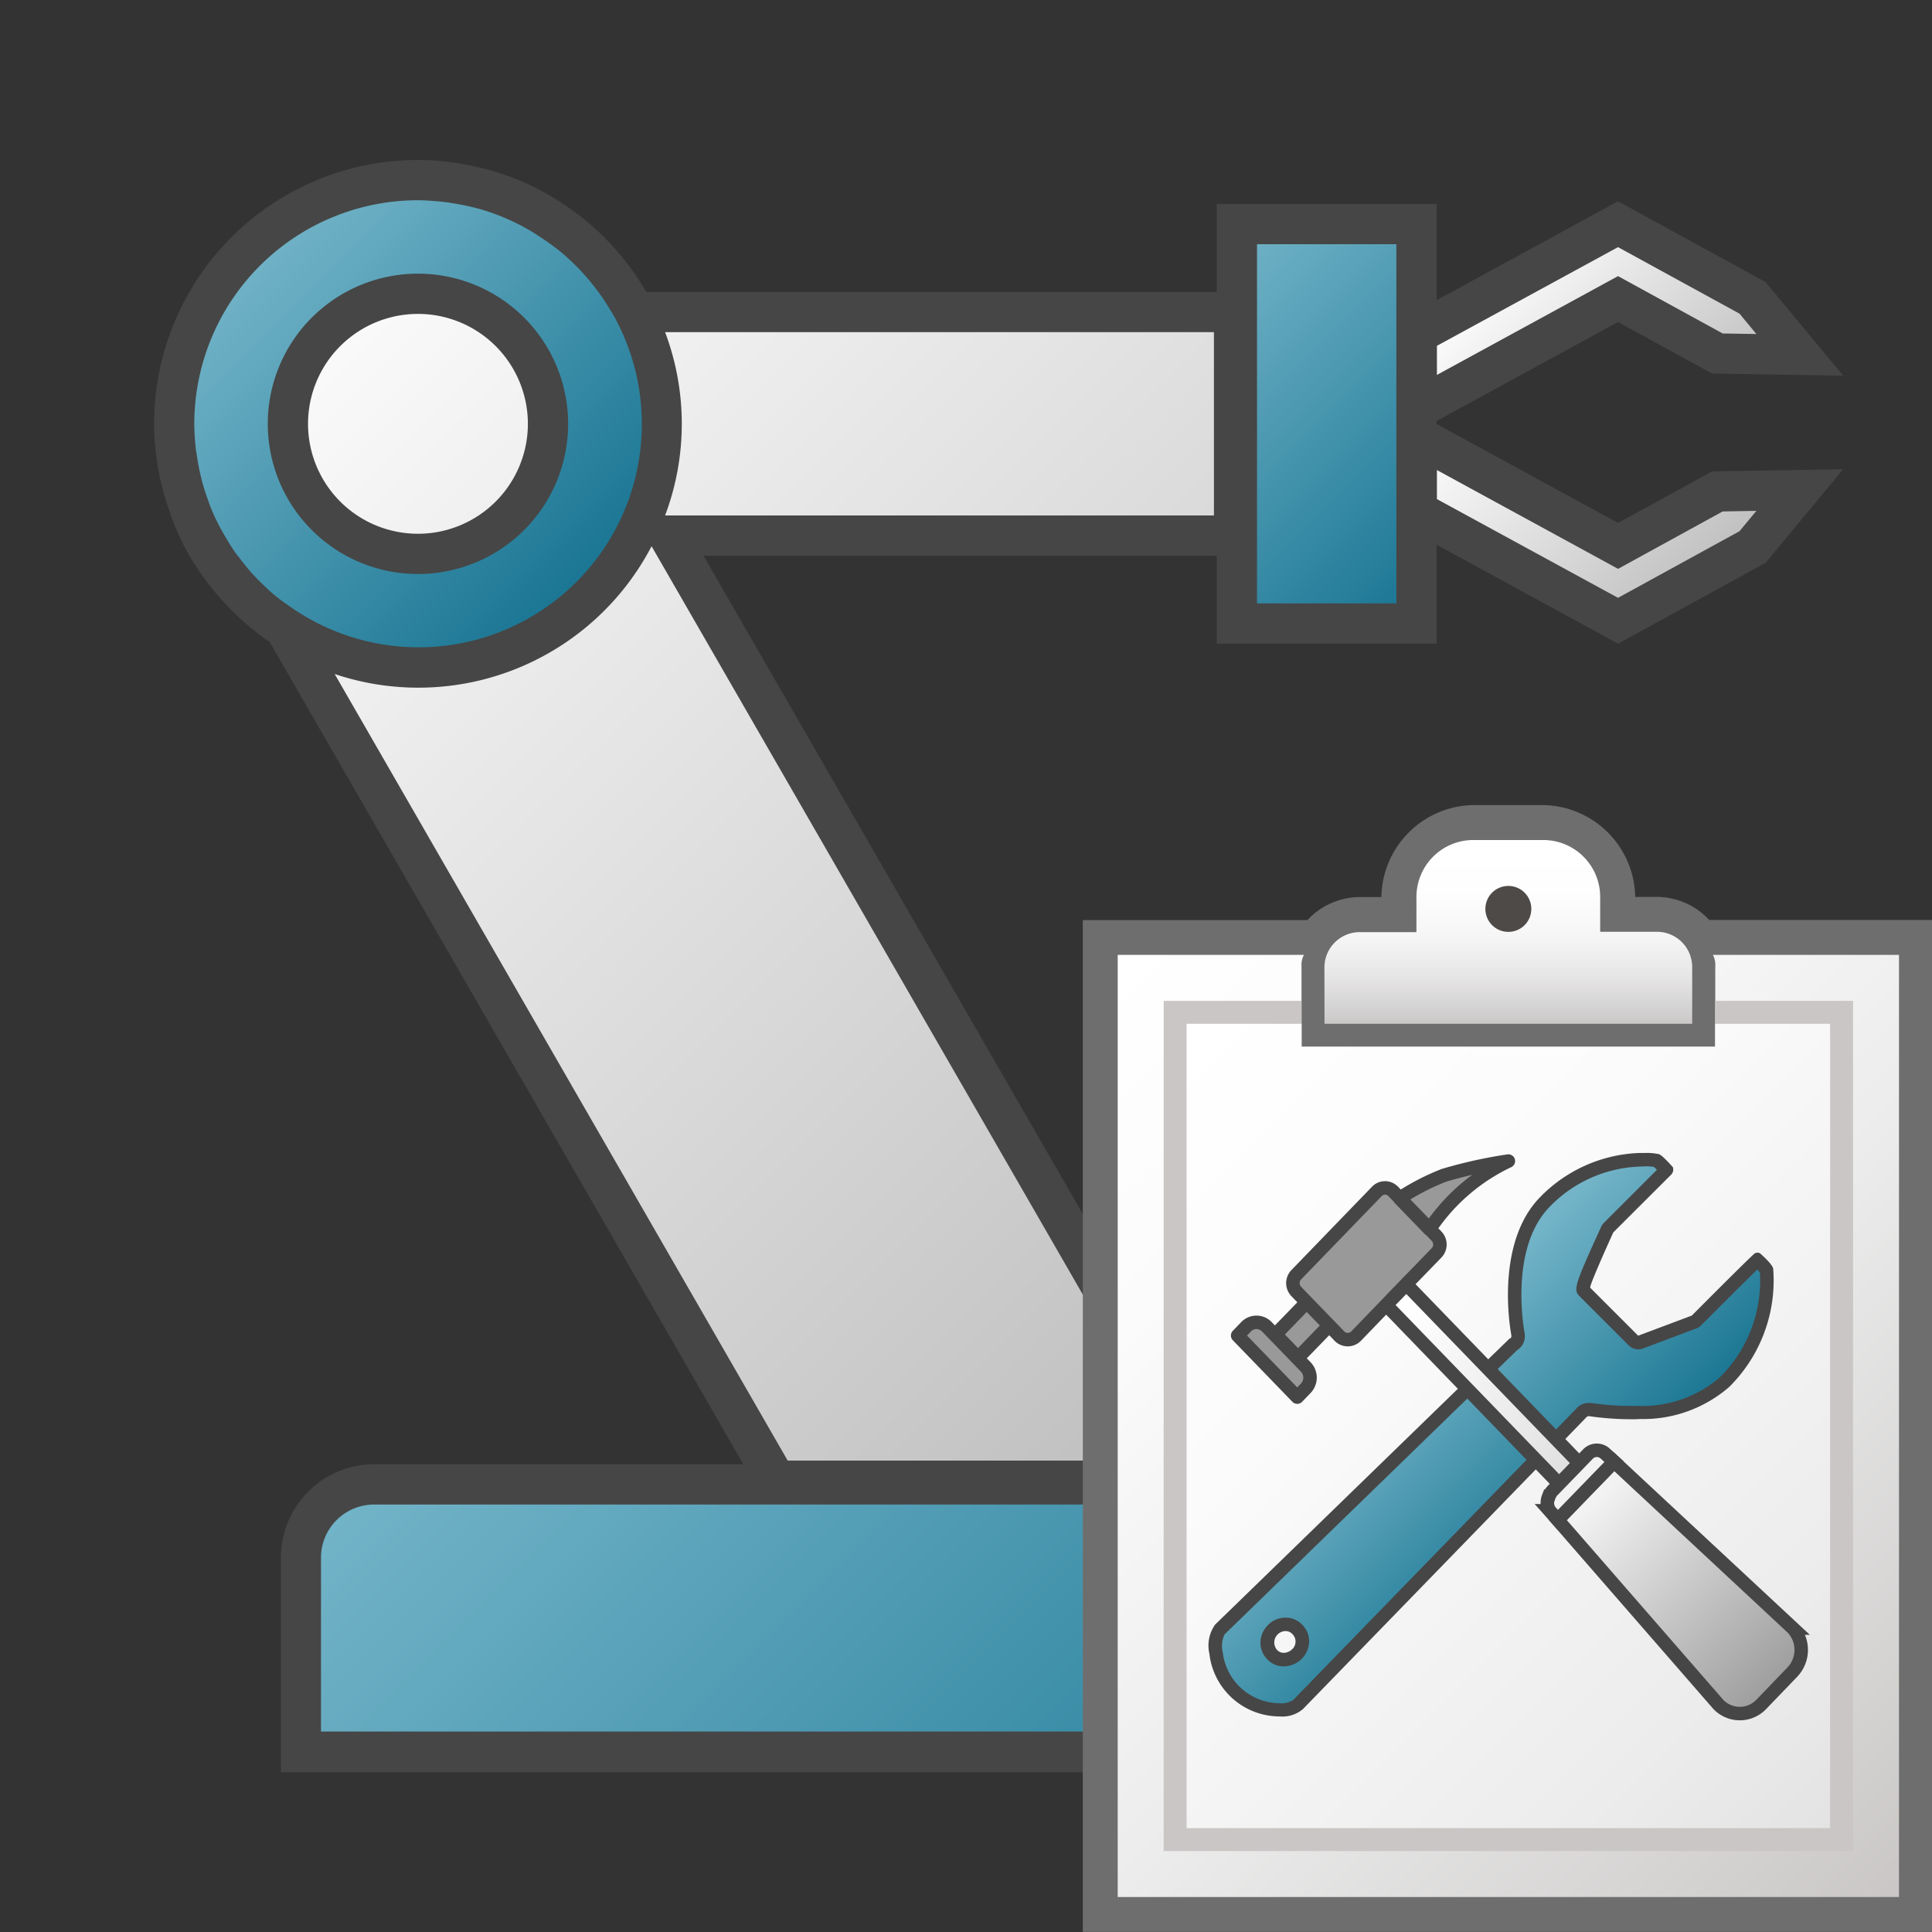 <svg id="Image" xmlns="http://www.w3.org/2000/svg" xmlns:xlink="http://www.w3.org/1999/xlink" viewBox="0 0 48 48">
  <rect x="0" y="0" width="48" height="48" fill="#333333" stroke="none"/>
  <defs>
    <linearGradient id="linear-gradient" x1="7.529" y1="-696.829" x2="34.816" y2="-724.117" gradientTransform="matrix(1, 0, 0, -1, 0, -692)" gradientUnits="userSpaceOnUse">
      <stop offset="0" stop-color="#fff"/>
      <stop offset="1" stop-color="#bebdbd"/>
    </linearGradient>
    <linearGradient id="linear-gradient-2" x1="14.845" y1="-722.577" x2="35.161" y2="-742.895" gradientTransform="matrix(1, 0, 0, -1, 0, -692)" gradientUnits="userSpaceOnUse">
      <stop offset="0" stop-color="#73b4c8"/>
      <stop offset="1" stop-color="#177492"/>
    </linearGradient>
    <linearGradient id="linear-gradient-3" x1="6.101" y1="-698.247" x2="14.663" y2="-706.809" xlink:href="#linear-gradient-2"/>
    <linearGradient id="linear-gradient-4" x1="29.364" y1="-698.932" x2="36.557" y2="-706.127" xlink:href="#linear-gradient-2"/>
    <linearGradient id="linear-gradient-5" x1="36.778" y1="-701.256" x2="42.326" y2="-706.806" xlink:href="#linear-gradient"/>
    <linearGradient id="linear-gradient-6" x1="37.045" y1="-698.454" x2="42.061" y2="-703.469" xlink:href="#linear-gradient"/>
    <linearGradient id="linear-gradient-7" x1="214.682" y1="-209.382" x2="214.682" y2="-201.711" gradientTransform="matrix(0.596, 0, 0, -0.596, -90.421, -99.3)" gradientUnits="userSpaceOnUse">
      <stop offset="0" stop-color="#c9c6c5"/>
      <stop offset="0.045" stop-color="#cecccc"/>
      <stop offset="0.268" stop-color="#e7e6e6"/>
      <stop offset="0.497" stop-color="#f6f6f7"/>
      <stop offset="0.736" stop-color="#fefefe"/>
      <stop offset="1" stop-color="#fff"/>
    </linearGradient>
    <linearGradient id="linear-gradient-8" x1="196.715" y1="-208.184" x2="232.653" y2="-244.122" gradientTransform="matrix(0.596, 0, 0, -0.596, -90.421, -99.3)" gradientUnits="userSpaceOnUse">
      <stop offset="0" stop-color="#fff"/>
      <stop offset="0.221" stop-color="#fbfbfc"/>
      <stop offset="0.541" stop-color="#ececec"/>
      <stop offset="0.92" stop-color="#d0cecd"/>
      <stop offset="1" stop-color="#c9c6c5"/>
    </linearGradient>
    <linearGradient id="linear-gradient-9" x1="199.59" y1="-211.059" x2="229.778" y2="-241.247" gradientTransform="matrix(0.596, 0, 0, -0.596, -90.421, -99.3)" gradientUnits="userSpaceOnUse">
      <stop offset="0" stop-color="#fff"/>
      <stop offset="0.335" stop-color="#fbfbfc"/>
      <stop offset="0.82" stop-color="#ececec"/>
      <stop offset="1" stop-color="#e4e3e4"/>
    </linearGradient>
    <linearGradient id="linear-gradient-10" x1="546.353" y1="576.424" x2="556.664" y2="576.519" gradientTransform="translate(63.973 -455.809) rotate(45) scale(0.596 0.637)" gradientUnits="userSpaceOnUse">
      <stop offset="0" stop-color="#73b4c8"/>
      <stop offset="1" stop-color="#177491"/>
    </linearGradient>
    <linearGradient id="linear-gradient-11" x1="-723.797" y1="1016.982" x2="-732.141" y2="1024.472" gradientTransform="matrix(-0.596, 0, 0, 0.596, -396.63, -573.508)" gradientUnits="userSpaceOnUse">
      <stop offset="0" stop-color="#fff"/>
      <stop offset="1" stop-color="#dcdcdc"/>
    </linearGradient>
    <linearGradient id="linear-gradient-12" x1="-731.864" y1="1024.924" x2="-739.864" y2="1033.058" gradientTransform="matrix(-0.596, 0, 0, 0.596, -396.63, -573.508)" gradientUnits="userSpaceOnUse">
      <stop offset="0" stop-color="#f2f2f2"/>
      <stop offset="1" stop-color="#999"/>
    </linearGradient>
    <linearGradient id="linear-gradient-13" x1="210.68" y1="-223.619" x2="201.581" y2="-214.521" gradientTransform="matrix(0.596, 0, 0, -0.596, -90.421, -100.492)" xlink:href="#linear-gradient-12"/>
    <linearGradient id="linear-gradient-14" x1="219.977" y1="-233.231" x2="217.639" y2="-230.562" gradientTransform="matrix(0.596, 0, 0, -0.596, -90.421, -100.492)" xlink:href="#linear-gradient-12"/>
  </defs>
  <g id="g988">
    <g id="g49">
      <path id="path29" d="M19.281,36.788,7.082,15.605l-.1-.064a5.892,5.892,0,0,1-.526-.406l-.092-.082c-.168-.154-.283-.266-.394-.385l-.145-.157c-.107-.123-.208-.25-.306-.382l-.111-.148A5.594,5.594,0,0,1,4.769,12.8l-.046-.127c-.078-.216-.128-.367-.171-.523L4.5,11.925c-.038-.158-.066-.317-.092-.478l-.032-.21a5.978,5.978,0,0,1-.045-.707,6.063,6.063,0,0,1,6.055-6.055,6.416,6.416,0,0,1,.746.05l.147.023a5.85,5.85,0,0,1,.6.122l.183.046a6.057,6.057,0,0,1,1.341.572l.106.064a6.1,6.1,0,0,1,1.667,1.49,6.252,6.252,0,0,1,.444.661l.146.249H30.659v5.555H16.613L30.145,36.788Z" fill="url(#linear-gradient)"/>
      <path id="path31" d="M7.475,43.525V38.7A1.821,1.821,0,0,1,9.3,36.88H40.71a1.821,1.821,0,0,1,1.82,1.82v4.827Z" fill="url(#linear-gradient-2)"/>
      <path id="path33" d="M10.384,16.584a6.055,6.055,0,1,1,6.054-6.056h0A6.061,6.061,0,0,1,10.384,16.584Zm0-9.286a3.232,3.232,0,1,0,3.231,3.233h0A3.237,3.237,0,0,0,10.384,7.3Z" fill="url(#linear-gradient-3)"/>
      <path id="rect35" d="M30.729,5.567h4.463v9.925H30.729Z" fill="url(#linear-gradient-4)"/>
      <path id="polygon37" d="M40.2,13.562l2.47-1.353,2.043-.033L43.54,13.592l-3.34,1.83-5-2.727V10.834Z" fill="url(#linear-gradient-5)"/>
      <g id="g47">
        <path id="polygon39" d="M43.541,7.4l1.173,1.416-2.043-.033L40.2,7.43l-5,2.728V8.3l5-2.727Z" fill="url(#linear-gradient-6)"/>
        <g id="g45">
          <path id="path41" d="M14.115,10.53a3.731,3.731,0,1,0-3.731,3.731,3.73,3.73,0,0,0,3.731-3.731Zm-6.462,0a2.731,2.731,0,1,1,2.731,2.731A2.731,2.731,0,0,1,7.653,10.53Z" fill="#464646"/>
          <path id="path43" d="M40.2,12.992l-4.508-2.459v-.074L40.2,8l2.339,1.281,3.253.052L43.866,7.008,40.2,5,35.692,7.459V5.067H30.23V7.252H16.055A6.6,6.6,0,0,0,14.4,5.357l-.044-.032h0a6.654,6.654,0,0,0-.586-.4h0l-.115-.07h0a6.424,6.424,0,0,0-1.45-.619h0c-.065-.019-.132-.034-.2-.051h0a6.541,6.541,0,0,0-1.618-.21h0a6.555,6.555,0,0,0-6.558,6.552h0a6.59,6.59,0,0,0,.181,1.5h0c.013.054.028.107.042.16q.08.3.188.6c.023.065.045.13.071.194h0a6.542,6.542,0,0,0,.3.654h0a6.6,6.6,0,0,0,.838,1.2h0l.055.06A6.458,6.458,0,0,0,6.7,15.95L18.468,36.378H9.3A2.32,2.32,0,0,0,6.98,38.7v5.331H43.027V38.7a2.32,2.32,0,0,0-2.32-2.32H30.485L17.478,13.807H30.23v2.185h5.462V13.533L40.2,15.992l3.666-2.008,1.926-2.325-3.253.052Zm-4.5-4.4L40.2,6.14l3.019,1.653.418.506L42.8,8.285,40.68,7.123,40.2,6.86l-.48.262L35.7,9.315Zm6.327,30.1v4.327H7.975V38.7A1.32,1.32,0,0,1,9.3,37.38H40.71a1.321,1.321,0,0,1,1.32,1.32ZM6.8,14.769c-.059-.05-.115-.1-.172-.156-.094-.087-.185-.176-.273-.268-.057-.06-.113-.121-.167-.184-.084-.1-.163-.2-.24-.3-.046-.062-.1-.123-.139-.187-.076-.109-.134-.209-.194-.31s-.124-.213-.181-.323c-.065-.129-.129-.26-.193-.417-.027-.065-.049-.132-.073-.2-.049-.134-.094-.27-.132-.408-.02-.07-.038-.14-.054-.211-.034-.143-.061-.288-.083-.435l-.014-.089c-.006-.036-.013-.071-.017-.108a5.751,5.751,0,0,1-.041-.643h0a5.56,5.56,0,0,1,5.555-5.555c.142,0,.282.011.421.021.085.007.168.014.262.026a.879.879,0,0,1,.135.02l.057.009c.17.027.337.06.5.1l.033.008c.046.012.093.023.138.036a5.542,5.542,0,0,1,1.21.515c.045.025.088.053.131.08.157.1.309.2.454.308.031.024.064.047.1.072a5.594,5.594,0,0,1,.97.987l.027.035a5.478,5.478,0,0,1,.358.535c.014.025.03.048.044.073l.061.105A5.547,5.547,0,0,1,7.15,15.031,4.25,4.25,0,0,1,6.8,14.769ZM29.279,36.288H19.57L8.315,16.746a6.535,6.535,0,0,0,7.873-3.175l.424.735Zm.881-23.481H16.524a6.461,6.461,0,0,0,0-4.555H30.16Zm4.532,2.185H31.23V6.067h3.462Zm8.944-2.3-.418.506L40.2,14.853,35.7,12.4v-.722l4.021,2.193.48.262.479-.263,2.12-1.163Z" fill="#464646"/>
        </g>
      </g>
    </g>
    <g id="g1004">
      <path id="path37" d="M42.327,23.153a1.491,1.491,0,0,0-1.142-.572h-.856V22.3a2.025,2.025,0,0,0-2-2H36.618a2.025,2.025,0,0,0-2,2v.285h-.856a1.492,1.492,0,0,0-1.142.572H27.2V47.7H47.751V23.153Z" fill="#6e6e6e" stroke="#6e6e6e" stroke-width="0.596"/>
      <path id="path39" d="M32.907,25.436h9.135v-1.43a.877.877,0,0,0-.857-.856H39.756V22.3a1.414,1.414,0,0,0-1.4-1.43H36.618a1.414,1.414,0,0,0-1.427,1.4v.889h-1.43a.877.877,0,0,0-.856.856Z" stroke="#000" stroke-opacity="0" stroke-width="0.596" fill="url(#linear-gradient-7)"/>
      <path id="circle41" d="M38.045,22.581a.57.57,0,0,1-.57.571h0a.57.57,0,0,1-.571-.571h0a.57.57,0,0,1,.571-.57h0A.57.57,0,0,1,38.045,22.581Z" fill="#4e4a48" stroke="#000" stroke-opacity="0" stroke-width="0.596"/>
      <path id="path43-6" d="M42.556,23.724a.512.512,0,0,1,.059.285v2H32.336v-2a.513.513,0,0,1,.06-.285H27.769V47.131H47.18V23.724Z" fill="url(#linear-gradient-8)"/>
      <path id="polygon45" d="M32.336,26.007V24.866H28.911V45.989H46.038V24.866H42.613v1.141Z" fill="#c9c6c5"/>
      <path id="polygon47" d="M32.336,26.007v-.571H29.481V45.419H45.468V25.436H42.613v.571Z" fill="url(#linear-gradient-9)"/>
      <path id="path20" d="M31.8,42.482c-.052,0-.105-.005-.159-.009a1.591,1.591,0,0,1-1.43-1.4.758.758,0,0,1,.1-.587l7.288-7.08a.226.226,0,0,0,.119-.22.134.134,0,0,0,0-.035c-.041-.227-.372-2.244.684-3.3a3.436,3.436,0,0,1,2.347-1.033c.056,0,.11,0,.164,0a1.23,1.23,0,0,1,.256.022h0a1.822,1.822,0,0,1,.242.239L39.963,30.5a.163.163,0,0,0-.033.049c-.659,1.444-.639,1.465-.537,1.564l1.192,1.192a.169.169,0,0,0,.179.038l1.33-.5a.16.16,0,0,0,.06-.039c.011-.012,1.152-1.16,1.511-1.5a1.089,1.089,0,0,1,.229.25,3.548,3.548,0,0,1-1.047,2.785,3.106,3.106,0,0,1-2.1.753c-.066,0-.133.005-.2.005a7.135,7.135,0,0,1-1.032-.075.255.255,0,0,0-.221.088l-7.03,7.239a.657.657,0,0,1-.451.132Zm.119-2.125a.45.45,0,0,0-.316.75.391.391,0,0,0,.293.124.494.494,0,0,0,.321-.136.452.452,0,0,0,.136-.319.418.418,0,0,0-.124-.3.387.387,0,0,0-.291-.124Z" fill="url(#linear-gradient-10)"/>
      <path id="path22" d="M40.905,28.978a1.143,1.143,0,0,1,.185.013,1.046,1.046,0,0,1,.076.073l-1.32,1.319a.316.316,0,0,0-.067.1c-.708,1.549-.692,1.564-.506,1.751l1.192,1.192a.333.333,0,0,0,.353.077l1.331-.5a.326.326,0,0,0,.119-.077c.011-.012.954-.96,1.392-1.385.031.034.052.056.065.073a3.38,3.38,0,0,1-1,2.609,2.945,2.945,0,0,1-1.994.707c-.064,0-.131,0-.2,0a7.036,7.036,0,0,1-1-.073.273.273,0,0,0-.05,0h-.012A.4.4,0,0,0,39.16,35l-7.026,7.231a.5.5,0,0,1-.332.085c-.047,0-.094,0-.142-.007a1.431,1.431,0,0,1-1.281-1.257.67.67,0,0,1,.044-.445L37.7,33.537a.391.391,0,0,0,.184-.348.292.292,0,0,0-.006-.072c-.039-.217-.357-2.153.638-3.15a3.269,3.269,0,0,1,2.234-.984c.052,0,.1-.006.157-.006M31.9,41.4h.023a.648.648,0,0,0,.417-.185.621.621,0,0,0,.184-.417.574.574,0,0,0-.172-.434.564.564,0,0,0-.411-.174h-.023a.6.6,0,0,0-.417.185.627.627,0,0,0-.185.417.58.58,0,0,0,.173.436.551.551,0,0,0,.411.172m11.9-9.993h0m-2.894-2.762c-.057,0-.113,0-.168,0a3.62,3.62,0,0,0-2.459,1.082c-1.034,1.035-.827,2.914-.73,3.447,0,.039,0,.077-.041.079l-7.318,7.109a.9.9,0,0,0-.143.725,1.756,1.756,0,0,0,1.58,1.549c.06.006.119.009.175.009a.789.789,0,0,0,.569-.183l7.03-7.237c.04-.04.04-.04.078-.041a7.314,7.314,0,0,0,1.056.077c.072,0,.143,0,.211-.006a3.258,3.258,0,0,0,2.219-.8,3.724,3.724,0,0,0,1.09-2.929c-.005-.088-.2-.273-.314-.376a.112.112,0,0,0-.076-.028.131.131,0,0,0-.092.037c-.333.31-1.54,1.526-1.54,1.526l-1.333.5-1.191-1.191c-.037-.037.573-1.376.573-1.376l1.433-1.43a.177.177,0,0,0,.045-.193c-.037-.037-.284-.324-.362-.324h0a1.43,1.43,0,0,0-.292-.027ZM31.9,41.064a.231.231,0,0,1-.175-.075.284.284,0,0,1,.2-.465h.012a.227.227,0,0,1,.174.076.26.26,0,0,1,0,.368l0,0-.009.008a.317.317,0,0,1-.192.088Z" fill="#464646"/>
      <path id="polygon26" d="M38.752,36.882l.5-.515-4.314-4.46-.5.514Z" stroke="#474647" stroke-miterlimit="10" stroke-width="0.335" fill="url(#linear-gradient-11)"/>
      <path id="path858" d="M38.7,37.761l1.4-1.445,4.439,4.133a.8.8,0,0,1-.01,1.095l-.77.8a.738.738,0,0,1-1.042.027l-.027-.027Z" stroke="#474647" stroke-miterlimit="10" stroke-width="0.335" fill="url(#linear-gradient-12)"/>
      <path id="path28" d="M38.474,37.206a.462.462,0,0,1,.126-.2l.179-.185.672-.694a.306.306,0,0,1,.431-.012l.219.2-1.4,1.444-.2-.225a.368.368,0,0,1-.034-.33Z" stroke="#474647" stroke-miterlimit="10" stroke-width="0.335" fill="url(#linear-gradient-13)"/>
      <path id="path30" d="M35.516,30.541l-.371-.383-.373-.386a5.926,5.926,0,0,1,1.095-.569,11.627,11.627,0,0,1,1.608-.357A4.836,4.836,0,0,0,35.516,30.541ZM33.282,33.2l-.077-.081-.923-.953-.076-.079a.3.3,0,0,1,0-.417l2-2.068a.28.28,0,0,1,.4-.009l.01.009,1.074,1.109a.3.3,0,0,1,0,.417l-.569.587h0l-.14.143L33.687,33.2a.29.29,0,0,1-.405,0Zm-.258-.268-.775.8-.279-.288-.28-.289.775-.8Zm-2.275.249.212-.22a.357.357,0,0,1,.5-.011l.011.011.485.5.461.477h0l.023.023a.384.384,0,0,1,0,.531l-.211.219Z" stroke="#474647" stroke-linejoin="round" stroke-width="0.335" fill="url(#linear-gradient-14)"/>
    </g>
  </g>
</svg>
